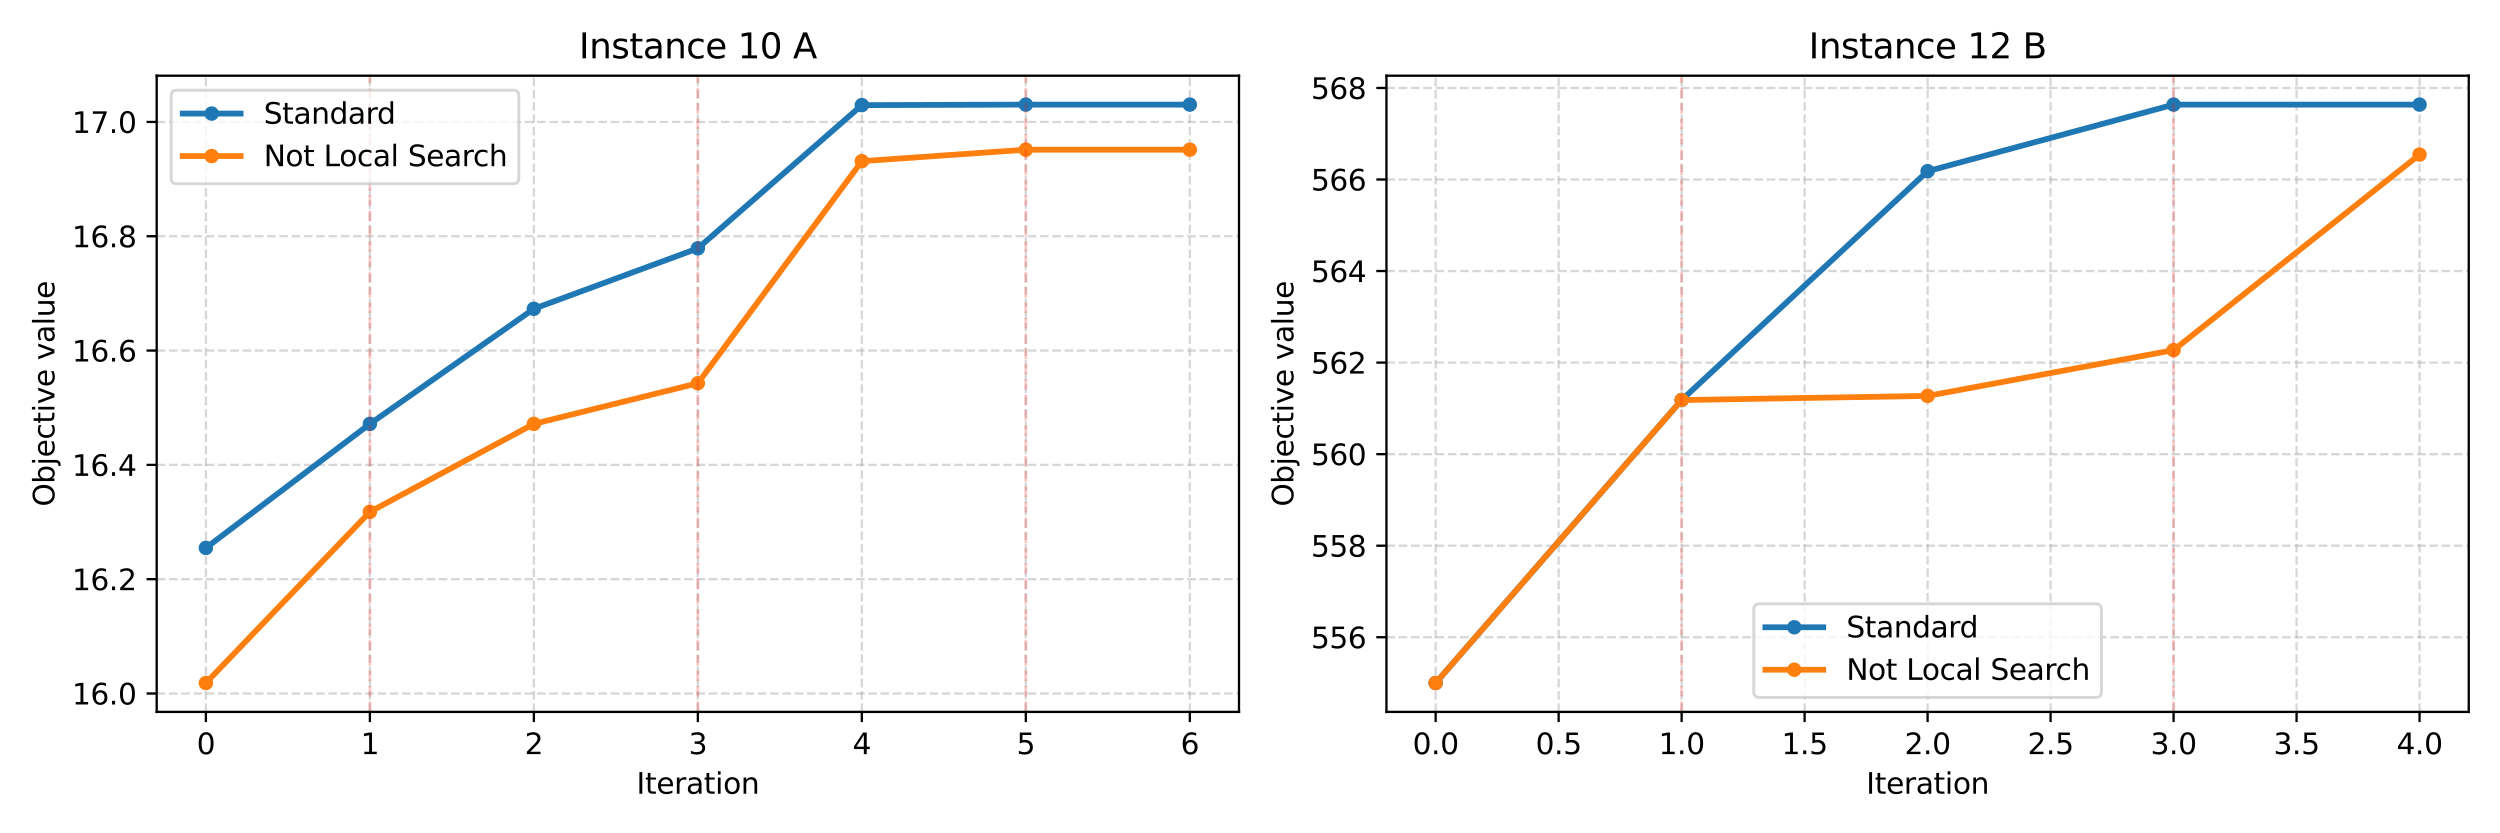 <?xml version="1.0" encoding="utf-8" standalone="no"?>
<!DOCTYPE svg PUBLIC "-//W3C//DTD SVG 1.1//EN"
  "http://www.w3.org/Graphics/SVG/1.1/DTD/svg11.dtd">
<svg xmlns:xlink="http://www.w3.org/1999/xlink" width="864pt" height="288pt" viewBox="0 0 864 288" xmlns="http://www.w3.org/2000/svg" version="1.1">
 <defs>
  <style type="text/css">*{stroke-linejoin: round; stroke-linecap: butt}</style>
 </defs>
 <g id="figure_1">
  <g id="patch_1">
   <path d="M 0 288 
L 864 288 
L 864 0 
L 0 0 
z
" style="fill: #ffffff"/>
  </g>
  <g id="axes_1">
   <g id="patch_2">
    <path d="M 54.155 246.04 
L 428.197 246.04 
L 428.197 26.16 
L 54.155 26.16 
z
" style="fill: #ffffff"/>
   </g>
   <g id="matplotlib.axis_1">
    <g id="xtick_1">
     <g id="line2d_1">
      <path d="M 71.157 246.04 
L 71.157 26.16 
" clip-path="url(#pc715764d76)" style="fill: none; stroke-dasharray: 2.96,1.28; stroke-dashoffset: 0; stroke: #b0b0b0; stroke-opacity: 0.5; stroke-width: 0.8"/>
     </g>
     <g id="line2d_2">
      <defs>
       <path id="m023c352ef0" d="M 0 0 
L 0 3.5 
" style="stroke: #000000; stroke-width: 0.8"/>
      </defs>
      <g>
       <use xlink:href="#m023c352ef0" x="71.157" y="246.04" style="stroke: #000000; stroke-width: 0.8"/>
      </g>
     </g>
     <g id="text_1">
      <!-- 0 -->
      <g transform="translate(67.976 260.638) scale(0.1 -0.1)">
       <defs>
        <path id="DejaVuSans-30" d="M 2034 4250 
Q 1547 4250 1301 3770 
Q 1056 3291 1056 2328 
Q 1056 1369 1301 889 
Q 1547 409 2034 409 
Q 2525 409 2770 889 
Q 3016 1369 3016 2328 
Q 3016 3291 2770 3770 
Q 2525 4250 2034 4250 
z
M 2034 4750 
Q 2819 4750 3233 4129 
Q 3647 3509 3647 2328 
Q 3647 1150 3233 529 
Q 2819 -91 2034 -91 
Q 1250 -91 836 529 
Q 422 1150 422 2328 
Q 422 3509 836 4129 
Q 1250 4750 2034 4750 
z
" transform="scale(0.016)"/>
       </defs>
       <use xlink:href="#DejaVuSans-30"/>
      </g>
     </g>
    </g>
    <g id="xtick_2">
     <g id="line2d_3">
      <path d="M 127.83 246.04 
L 127.83 26.16 
" clip-path="url(#pc715764d76)" style="fill: none; stroke-dasharray: 2.96,1.28; stroke-dashoffset: 0; stroke: #b0b0b0; stroke-opacity: 0.5; stroke-width: 0.8"/>
     </g>
     <g id="line2d_4">
      <g>
       <use xlink:href="#m023c352ef0" x="127.83" y="246.04" style="stroke: #000000; stroke-width: 0.8"/>
      </g>
     </g>
     <g id="text_2">
      <!-- 1 -->
      <g transform="translate(124.649 260.638) scale(0.1 -0.1)">
       <defs>
        <path id="DejaVuSans-31" d="M 794 531 
L 1825 531 
L 1825 4091 
L 703 3866 
L 703 4441 
L 1819 4666 
L 2450 4666 
L 2450 531 
L 3481 531 
L 3481 0 
L 794 0 
L 794 531 
z
" transform="scale(0.016)"/>
       </defs>
       <use xlink:href="#DejaVuSans-31"/>
      </g>
     </g>
    </g>
    <g id="xtick_3">
     <g id="line2d_5">
      <path d="M 184.503 246.04 
L 184.503 26.16 
" clip-path="url(#pc715764d76)" style="fill: none; stroke-dasharray: 2.96,1.28; stroke-dashoffset: 0; stroke: #b0b0b0; stroke-opacity: 0.5; stroke-width: 0.8"/>
     </g>
     <g id="line2d_6">
      <g>
       <use xlink:href="#m023c352ef0" x="184.503" y="246.04" style="stroke: #000000; stroke-width: 0.8"/>
      </g>
     </g>
     <g id="text_3">
      <!-- 2 -->
      <g transform="translate(181.322 260.638) scale(0.1 -0.1)">
       <defs>
        <path id="DejaVuSans-32" d="M 1228 531 
L 3431 531 
L 3431 0 
L 469 0 
L 469 531 
Q 828 903 1448 1529 
Q 2069 2156 2228 2338 
Q 2531 2678 2651 2914 
Q 2772 3150 2772 3378 
Q 2772 3750 2511 3984 
Q 2250 4219 1831 4219 
Q 1534 4219 1204 4116 
Q 875 4013 500 3803 
L 500 4441 
Q 881 4594 1212 4672 
Q 1544 4750 1819 4750 
Q 2544 4750 2975 4387 
Q 3406 4025 3406 3419 
Q 3406 3131 3298 2873 
Q 3191 2616 2906 2266 
Q 2828 2175 2409 1742 
Q 1991 1309 1228 531 
z
" transform="scale(0.016)"/>
       </defs>
       <use xlink:href="#DejaVuSans-32"/>
      </g>
     </g>
    </g>
    <g id="xtick_4">
     <g id="line2d_7">
      <path d="M 241.176 246.04 
L 241.176 26.16 
" clip-path="url(#pc715764d76)" style="fill: none; stroke-dasharray: 2.96,1.28; stroke-dashoffset: 0; stroke: #b0b0b0; stroke-opacity: 0.5; stroke-width: 0.8"/>
     </g>
     <g id="line2d_8">
      <g>
       <use xlink:href="#m023c352ef0" x="241.176" y="246.04" style="stroke: #000000; stroke-width: 0.8"/>
      </g>
     </g>
     <g id="text_4">
      <!-- 3 -->
      <g transform="translate(237.995 260.638) scale(0.1 -0.1)">
       <defs>
        <path id="DejaVuSans-33" d="M 2597 2516 
Q 3050 2419 3304 2112 
Q 3559 1806 3559 1356 
Q 3559 666 3084 287 
Q 2609 -91 1734 -91 
Q 1441 -91 1130 -33 
Q 819 25 488 141 
L 488 750 
Q 750 597 1062 519 
Q 1375 441 1716 441 
Q 2309 441 2620 675 
Q 2931 909 2931 1356 
Q 2931 1769 2642 2001 
Q 2353 2234 1838 2234 
L 1294 2234 
L 1294 2753 
L 1863 2753 
Q 2328 2753 2575 2939 
Q 2822 3125 2822 3475 
Q 2822 3834 2567 4026 
Q 2313 4219 1838 4219 
Q 1578 4219 1281 4162 
Q 984 4106 628 3988 
L 628 4550 
Q 988 4650 1302 4700 
Q 1616 4750 1894 4750 
Q 2613 4750 3031 4423 
Q 3450 4097 3450 3541 
Q 3450 3153 3228 2886 
Q 3006 2619 2597 2516 
z
" transform="scale(0.016)"/>
       </defs>
       <use xlink:href="#DejaVuSans-33"/>
      </g>
     </g>
    </g>
    <g id="xtick_5">
     <g id="line2d_9">
      <path d="M 297.849 246.04 
L 297.849 26.16 
" clip-path="url(#pc715764d76)" style="fill: none; stroke-dasharray: 2.96,1.28; stroke-dashoffset: 0; stroke: #b0b0b0; stroke-opacity: 0.5; stroke-width: 0.8"/>
     </g>
     <g id="line2d_10">
      <g>
       <use xlink:href="#m023c352ef0" x="297.849" y="246.04" style="stroke: #000000; stroke-width: 0.8"/>
      </g>
     </g>
     <g id="text_5">
      <!-- 4 -->
      <g transform="translate(294.668 260.638) scale(0.1 -0.1)">
       <defs>
        <path id="DejaVuSans-34" d="M 2419 4116 
L 825 1625 
L 2419 1625 
L 2419 4116 
z
M 2253 4666 
L 3047 4666 
L 3047 1625 
L 3713 1625 
L 3713 1100 
L 3047 1100 
L 3047 0 
L 2419 0 
L 2419 1100 
L 313 1100 
L 313 1709 
L 2253 4666 
z
" transform="scale(0.016)"/>
       </defs>
       <use xlink:href="#DejaVuSans-34"/>
      </g>
     </g>
    </g>
    <g id="xtick_6">
     <g id="line2d_11">
      <path d="M 354.522 246.04 
L 354.522 26.16 
" clip-path="url(#pc715764d76)" style="fill: none; stroke-dasharray: 2.96,1.28; stroke-dashoffset: 0; stroke: #b0b0b0; stroke-opacity: 0.5; stroke-width: 0.8"/>
     </g>
     <g id="line2d_12">
      <g>
       <use xlink:href="#m023c352ef0" x="354.522" y="246.04" style="stroke: #000000; stroke-width: 0.8"/>
      </g>
     </g>
     <g id="text_6">
      <!-- 5 -->
      <g transform="translate(351.341 260.638) scale(0.1 -0.1)">
       <defs>
        <path id="DejaVuSans-35" d="M 691 4666 
L 3169 4666 
L 3169 4134 
L 1269 4134 
L 1269 2991 
Q 1406 3038 1543 3061 
Q 1681 3084 1819 3084 
Q 2600 3084 3056 2656 
Q 3513 2228 3513 1497 
Q 3513 744 3044 326 
Q 2575 -91 1722 -91 
Q 1428 -91 1123 -41 
Q 819 9 494 109 
L 494 744 
Q 775 591 1075 516 
Q 1375 441 1709 441 
Q 2250 441 2565 725 
Q 2881 1009 2881 1497 
Q 2881 1984 2565 2268 
Q 2250 2553 1709 2553 
Q 1456 2553 1204 2497 
Q 953 2441 691 2322 
L 691 4666 
z
" transform="scale(0.016)"/>
       </defs>
       <use xlink:href="#DejaVuSans-35"/>
      </g>
     </g>
    </g>
    <g id="xtick_7">
     <g id="line2d_13">
      <path d="M 411.196 246.04 
L 411.196 26.16 
" clip-path="url(#pc715764d76)" style="fill: none; stroke-dasharray: 2.96,1.28; stroke-dashoffset: 0; stroke: #b0b0b0; stroke-opacity: 0.5; stroke-width: 0.8"/>
     </g>
     <g id="line2d_14">
      <g>
       <use xlink:href="#m023c352ef0" x="411.196" y="246.04" style="stroke: #000000; stroke-width: 0.8"/>
      </g>
     </g>
     <g id="text_7">
      <!-- 6 -->
      <g transform="translate(408.014 260.638) scale(0.1 -0.1)">
       <defs>
        <path id="DejaVuSans-36" d="M 2113 2584 
Q 1688 2584 1439 2293 
Q 1191 2003 1191 1497 
Q 1191 994 1439 701 
Q 1688 409 2113 409 
Q 2538 409 2786 701 
Q 3034 994 3034 1497 
Q 3034 2003 2786 2293 
Q 2538 2584 2113 2584 
z
M 3366 4563 
L 3366 3988 
Q 3128 4100 2886 4159 
Q 2644 4219 2406 4219 
Q 1781 4219 1451 3797 
Q 1122 3375 1075 2522 
Q 1259 2794 1537 2939 
Q 1816 3084 2150 3084 
Q 2853 3084 3261 2657 
Q 3669 2231 3669 1497 
Q 3669 778 3244 343 
Q 2819 -91 2113 -91 
Q 1303 -91 875 529 
Q 447 1150 447 2328 
Q 447 3434 972 4092 
Q 1497 4750 2381 4750 
Q 2619 4750 2861 4703 
Q 3103 4656 3366 4563 
z
" transform="scale(0.016)"/>
       </defs>
       <use xlink:href="#DejaVuSans-36"/>
      </g>
     </g>
    </g>
    <g id="text_8">
     <!-- Iteration -->
     <g transform="translate(219.968 274.317) scale(0.1 -0.1)">
      <defs>
       <path id="DejaVuSans-49" d="M 628 4666 
L 1259 4666 
L 1259 0 
L 628 0 
L 628 4666 
z
" transform="scale(0.016)"/>
       <path id="DejaVuSans-74" d="M 1172 4494 
L 1172 3500 
L 2356 3500 
L 2356 3053 
L 1172 3053 
L 1172 1153 
Q 1172 725 1289 603 
Q 1406 481 1766 481 
L 2356 481 
L 2356 0 
L 1766 0 
Q 1100 0 847 248 
Q 594 497 594 1153 
L 594 3053 
L 172 3053 
L 172 3500 
L 594 3500 
L 594 4494 
L 1172 4494 
z
" transform="scale(0.016)"/>
       <path id="DejaVuSans-65" d="M 3597 1894 
L 3597 1613 
L 953 1613 
Q 991 1019 1311 708 
Q 1631 397 2203 397 
Q 2534 397 2845 478 
Q 3156 559 3463 722 
L 3463 178 
Q 3153 47 2828 -22 
Q 2503 -91 2169 -91 
Q 1331 -91 842 396 
Q 353 884 353 1716 
Q 353 2575 817 3079 
Q 1281 3584 2069 3584 
Q 2775 3584 3186 3129 
Q 3597 2675 3597 1894 
z
M 3022 2063 
Q 3016 2534 2758 2815 
Q 2500 3097 2075 3097 
Q 1594 3097 1305 2825 
Q 1016 2553 972 2059 
L 3022 2063 
z
" transform="scale(0.016)"/>
       <path id="DejaVuSans-72" d="M 2631 2963 
Q 2534 3019 2420 3045 
Q 2306 3072 2169 3072 
Q 1681 3072 1420 2755 
Q 1159 2438 1159 1844 
L 1159 0 
L 581 0 
L 581 3500 
L 1159 3500 
L 1159 2956 
Q 1341 3275 1631 3429 
Q 1922 3584 2338 3584 
Q 2397 3584 2469 3576 
Q 2541 3569 2628 3553 
L 2631 2963 
z
" transform="scale(0.016)"/>
       <path id="DejaVuSans-61" d="M 2194 1759 
Q 1497 1759 1228 1600 
Q 959 1441 959 1056 
Q 959 750 1161 570 
Q 1363 391 1709 391 
Q 2188 391 2477 730 
Q 2766 1069 2766 1631 
L 2766 1759 
L 2194 1759 
z
M 3341 1997 
L 3341 0 
L 2766 0 
L 2766 531 
Q 2569 213 2275 61 
Q 1981 -91 1556 -91 
Q 1019 -91 701 211 
Q 384 513 384 1019 
Q 384 1609 779 1909 
Q 1175 2209 1959 2209 
L 2766 2209 
L 2766 2266 
Q 2766 2663 2505 2880 
Q 2244 3097 1772 3097 
Q 1472 3097 1187 3025 
Q 903 2953 641 2809 
L 641 3341 
Q 956 3463 1253 3523 
Q 1550 3584 1831 3584 
Q 2591 3584 2966 3190 
Q 3341 2797 3341 1997 
z
" transform="scale(0.016)"/>
       <path id="DejaVuSans-69" d="M 603 3500 
L 1178 3500 
L 1178 0 
L 603 0 
L 603 3500 
z
M 603 4863 
L 1178 4863 
L 1178 4134 
L 603 4134 
L 603 4863 
z
" transform="scale(0.016)"/>
       <path id="DejaVuSans-6f" d="M 1959 3097 
Q 1497 3097 1228 2736 
Q 959 2375 959 1747 
Q 959 1119 1226 758 
Q 1494 397 1959 397 
Q 2419 397 2687 759 
Q 2956 1122 2956 1747 
Q 2956 2369 2687 2733 
Q 2419 3097 1959 3097 
z
M 1959 3584 
Q 2709 3584 3137 3096 
Q 3566 2609 3566 1747 
Q 3566 888 3137 398 
Q 2709 -91 1959 -91 
Q 1206 -91 779 398 
Q 353 888 353 1747 
Q 353 2609 779 3096 
Q 1206 3584 1959 3584 
z
" transform="scale(0.016)"/>
       <path id="DejaVuSans-6e" d="M 3513 2113 
L 3513 0 
L 2938 0 
L 2938 2094 
Q 2938 2591 2744 2837 
Q 2550 3084 2163 3084 
Q 1697 3084 1428 2787 
Q 1159 2491 1159 1978 
L 1159 0 
L 581 0 
L 581 3500 
L 1159 3500 
L 1159 2956 
Q 1366 3272 1645 3428 
Q 1925 3584 2291 3584 
Q 2894 3584 3203 3211 
Q 3513 2838 3513 2113 
z
" transform="scale(0.016)"/>
      </defs>
      <use xlink:href="#DejaVuSans-49"/>
      <use xlink:href="#DejaVuSans-74" transform="translate(29.492 0)"/>
      <use xlink:href="#DejaVuSans-65" transform="translate(68.701 0)"/>
      <use xlink:href="#DejaVuSans-72" transform="translate(130.225 0)"/>
      <use xlink:href="#DejaVuSans-61" transform="translate(171.338 0)"/>
      <use xlink:href="#DejaVuSans-74" transform="translate(232.617 0)"/>
      <use xlink:href="#DejaVuSans-69" transform="translate(271.826 0)"/>
      <use xlink:href="#DejaVuSans-6f" transform="translate(299.609 0)"/>
      <use xlink:href="#DejaVuSans-6e" transform="translate(360.791 0)"/>
     </g>
    </g>
   </g>
   <g id="matplotlib.axis_2">
    <g id="ytick_1">
     <g id="line2d_15">
      <path d="M 54.155 239.67 
L 428.197 239.67 
" clip-path="url(#pc715764d76)" style="fill: none; stroke-dasharray: 2.96,1.28; stroke-dashoffset: 0; stroke: #b0b0b0; stroke-opacity: 0.5; stroke-width: 0.8"/>
     </g>
     <g id="line2d_16">
      <defs>
       <path id="m8ad0048ae2" d="M 0 0 
L -3.5 0 
" style="stroke: #000000; stroke-width: 0.8"/>
      </defs>
      <g>
       <use xlink:href="#m8ad0048ae2" x="54.155" y="239.67" style="stroke: #000000; stroke-width: 0.8"/>
      </g>
     </g>
     <g id="text_9">
      <!-- 16.0 -->
      <g transform="translate(24.889 243.469) scale(0.1 -0.1)">
       <defs>
        <path id="DejaVuSans-2e" d="M 684 794 
L 1344 794 
L 1344 0 
L 684 0 
L 684 794 
z
" transform="scale(0.016)"/>
       </defs>
       <use xlink:href="#DejaVuSans-31"/>
       <use xlink:href="#DejaVuSans-36" transform="translate(63.623 0)"/>
       <use xlink:href="#DejaVuSans-2e" transform="translate(127.246 0)"/>
       <use xlink:href="#DejaVuSans-30" transform="translate(159.033 0)"/>
      </g>
     </g>
    </g>
    <g id="ytick_2">
     <g id="line2d_17">
      <path d="M 54.155 200.164 
L 428.197 200.164 
" clip-path="url(#pc715764d76)" style="fill: none; stroke-dasharray: 2.96,1.28; stroke-dashoffset: 0; stroke: #b0b0b0; stroke-opacity: 0.5; stroke-width: 0.8"/>
     </g>
     <g id="line2d_18">
      <g>
       <use xlink:href="#m8ad0048ae2" x="54.155" y="200.164" style="stroke: #000000; stroke-width: 0.8"/>
      </g>
     </g>
     <g id="text_10">
      <!-- 16.2 -->
      <g transform="translate(24.889 203.963) scale(0.1 -0.1)">
       <use xlink:href="#DejaVuSans-31"/>
       <use xlink:href="#DejaVuSans-36" transform="translate(63.623 0)"/>
       <use xlink:href="#DejaVuSans-2e" transform="translate(127.246 0)"/>
       <use xlink:href="#DejaVuSans-32" transform="translate(159.033 0)"/>
      </g>
     </g>
    </g>
    <g id="ytick_3">
     <g id="line2d_19">
      <path d="M 54.155 160.658 
L 428.197 160.658 
" clip-path="url(#pc715764d76)" style="fill: none; stroke-dasharray: 2.96,1.28; stroke-dashoffset: 0; stroke: #b0b0b0; stroke-opacity: 0.5; stroke-width: 0.8"/>
     </g>
     <g id="line2d_20">
      <g>
       <use xlink:href="#m8ad0048ae2" x="54.155" y="160.658" style="stroke: #000000; stroke-width: 0.8"/>
      </g>
     </g>
     <g id="text_11">
      <!-- 16.4 -->
      <g transform="translate(24.889 164.457) scale(0.1 -0.1)">
       <use xlink:href="#DejaVuSans-31"/>
       <use xlink:href="#DejaVuSans-36" transform="translate(63.623 0)"/>
       <use xlink:href="#DejaVuSans-2e" transform="translate(127.246 0)"/>
       <use xlink:href="#DejaVuSans-34" transform="translate(159.033 0)"/>
      </g>
     </g>
    </g>
    <g id="ytick_4">
     <g id="line2d_21">
      <path d="M 54.155 121.152 
L 428.197 121.152 
" clip-path="url(#pc715764d76)" style="fill: none; stroke-dasharray: 2.96,1.28; stroke-dashoffset: 0; stroke: #b0b0b0; stroke-opacity: 0.5; stroke-width: 0.8"/>
     </g>
     <g id="line2d_22">
      <g>
       <use xlink:href="#m8ad0048ae2" x="54.155" y="121.152" style="stroke: #000000; stroke-width: 0.8"/>
      </g>
     </g>
     <g id="text_12">
      <!-- 16.6 -->
      <g transform="translate(24.889 124.951) scale(0.1 -0.1)">
       <use xlink:href="#DejaVuSans-31"/>
       <use xlink:href="#DejaVuSans-36" transform="translate(63.623 0)"/>
       <use xlink:href="#DejaVuSans-2e" transform="translate(127.246 0)"/>
       <use xlink:href="#DejaVuSans-36" transform="translate(159.033 0)"/>
      </g>
     </g>
    </g>
    <g id="ytick_5">
     <g id="line2d_23">
      <path d="M 54.155 81.646 
L 428.197 81.646 
" clip-path="url(#pc715764d76)" style="fill: none; stroke-dasharray: 2.96,1.28; stroke-dashoffset: 0; stroke: #b0b0b0; stroke-opacity: 0.5; stroke-width: 0.8"/>
     </g>
     <g id="line2d_24">
      <g>
       <use xlink:href="#m8ad0048ae2" x="54.155" y="81.646" style="stroke: #000000; stroke-width: 0.8"/>
      </g>
     </g>
     <g id="text_13">
      <!-- 16.8 -->
      <g transform="translate(24.889 85.445) scale(0.1 -0.1)">
       <defs>
        <path id="DejaVuSans-38" d="M 2034 2216 
Q 1584 2216 1326 1975 
Q 1069 1734 1069 1313 
Q 1069 891 1326 650 
Q 1584 409 2034 409 
Q 2484 409 2743 651 
Q 3003 894 3003 1313 
Q 3003 1734 2745 1975 
Q 2488 2216 2034 2216 
z
M 1403 2484 
Q 997 2584 770 2862 
Q 544 3141 544 3541 
Q 544 4100 942 4425 
Q 1341 4750 2034 4750 
Q 2731 4750 3128 4425 
Q 3525 4100 3525 3541 
Q 3525 3141 3298 2862 
Q 3072 2584 2669 2484 
Q 3125 2378 3379 2068 
Q 3634 1759 3634 1313 
Q 3634 634 3220 271 
Q 2806 -91 2034 -91 
Q 1263 -91 848 271 
Q 434 634 434 1313 
Q 434 1759 690 2068 
Q 947 2378 1403 2484 
z
M 1172 3481 
Q 1172 3119 1398 2916 
Q 1625 2713 2034 2713 
Q 2441 2713 2670 2916 
Q 2900 3119 2900 3481 
Q 2900 3844 2670 4047 
Q 2441 4250 2034 4250 
Q 1625 4250 1398 4047 
Q 1172 3844 1172 3481 
z
" transform="scale(0.016)"/>
       </defs>
       <use xlink:href="#DejaVuSans-31"/>
       <use xlink:href="#DejaVuSans-36" transform="translate(63.623 0)"/>
       <use xlink:href="#DejaVuSans-2e" transform="translate(127.246 0)"/>
       <use xlink:href="#DejaVuSans-38" transform="translate(159.033 0)"/>
      </g>
     </g>
    </g>
    <g id="ytick_6">
     <g id="line2d_25">
      <path d="M 54.155 42.14 
L 428.197 42.14 
" clip-path="url(#pc715764d76)" style="fill: none; stroke-dasharray: 2.96,1.28; stroke-dashoffset: 0; stroke: #b0b0b0; stroke-opacity: 0.5; stroke-width: 0.8"/>
     </g>
     <g id="line2d_26">
      <g>
       <use xlink:href="#m8ad0048ae2" x="54.155" y="42.14" style="stroke: #000000; stroke-width: 0.8"/>
      </g>
     </g>
     <g id="text_14">
      <!-- 17.0 -->
      <g transform="translate(24.889 45.94) scale(0.1 -0.1)">
       <defs>
        <path id="DejaVuSans-37" d="M 525 4666 
L 3525 4666 
L 3525 4397 
L 1831 0 
L 1172 0 
L 2766 4134 
L 525 4134 
L 525 4666 
z
" transform="scale(0.016)"/>
       </defs>
       <use xlink:href="#DejaVuSans-31"/>
       <use xlink:href="#DejaVuSans-37" transform="translate(63.623 0)"/>
       <use xlink:href="#DejaVuSans-2e" transform="translate(127.246 0)"/>
       <use xlink:href="#DejaVuSans-30" transform="translate(159.033 0)"/>
      </g>
     </g>
    </g>
    <g id="text_15">
     <!-- Objective value -->
     <g transform="translate(18.81 175.057) rotate(-90) scale(0.1 -0.1)">
      <defs>
       <path id="DejaVuSans-4f" d="M 2522 4238 
Q 1834 4238 1429 3725 
Q 1025 3213 1025 2328 
Q 1025 1447 1429 934 
Q 1834 422 2522 422 
Q 3209 422 3611 934 
Q 4013 1447 4013 2328 
Q 4013 3213 3611 3725 
Q 3209 4238 2522 4238 
z
M 2522 4750 
Q 3503 4750 4090 4092 
Q 4678 3434 4678 2328 
Q 4678 1225 4090 567 
Q 3503 -91 2522 -91 
Q 1538 -91 948 565 
Q 359 1222 359 2328 
Q 359 3434 948 4092 
Q 1538 4750 2522 4750 
z
" transform="scale(0.016)"/>
       <path id="DejaVuSans-62" d="M 3116 1747 
Q 3116 2381 2855 2742 
Q 2594 3103 2138 3103 
Q 1681 3103 1420 2742 
Q 1159 2381 1159 1747 
Q 1159 1113 1420 752 
Q 1681 391 2138 391 
Q 2594 391 2855 752 
Q 3116 1113 3116 1747 
z
M 1159 2969 
Q 1341 3281 1617 3432 
Q 1894 3584 2278 3584 
Q 2916 3584 3314 3078 
Q 3713 2572 3713 1747 
Q 3713 922 3314 415 
Q 2916 -91 2278 -91 
Q 1894 -91 1617 61 
Q 1341 213 1159 525 
L 1159 0 
L 581 0 
L 581 4863 
L 1159 4863 
L 1159 2969 
z
" transform="scale(0.016)"/>
       <path id="DejaVuSans-6a" d="M 603 3500 
L 1178 3500 
L 1178 -63 
Q 1178 -731 923 -1031 
Q 669 -1331 103 -1331 
L -116 -1331 
L -116 -844 
L 38 -844 
Q 366 -844 484 -692 
Q 603 -541 603 -63 
L 603 3500 
z
M 603 4863 
L 1178 4863 
L 1178 4134 
L 603 4134 
L 603 4863 
z
" transform="scale(0.016)"/>
       <path id="DejaVuSans-63" d="M 3122 3366 
L 3122 2828 
Q 2878 2963 2633 3030 
Q 2388 3097 2138 3097 
Q 1578 3097 1268 2742 
Q 959 2388 959 1747 
Q 959 1106 1268 751 
Q 1578 397 2138 397 
Q 2388 397 2633 464 
Q 2878 531 3122 666 
L 3122 134 
Q 2881 22 2623 -34 
Q 2366 -91 2075 -91 
Q 1284 -91 818 406 
Q 353 903 353 1747 
Q 353 2603 823 3093 
Q 1294 3584 2113 3584 
Q 2378 3584 2631 3529 
Q 2884 3475 3122 3366 
z
" transform="scale(0.016)"/>
       <path id="DejaVuSans-76" d="M 191 3500 
L 800 3500 
L 1894 563 
L 2988 3500 
L 3597 3500 
L 2284 0 
L 1503 0 
L 191 3500 
z
" transform="scale(0.016)"/>
       <path id="DejaVuSans-20" transform="scale(0.016)"/>
       <path id="DejaVuSans-6c" d="M 603 4863 
L 1178 4863 
L 1178 0 
L 603 0 
L 603 4863 
z
" transform="scale(0.016)"/>
       <path id="DejaVuSans-75" d="M 544 1381 
L 544 3500 
L 1119 3500 
L 1119 1403 
Q 1119 906 1312 657 
Q 1506 409 1894 409 
Q 2359 409 2629 706 
Q 2900 1003 2900 1516 
L 2900 3500 
L 3475 3500 
L 3475 0 
L 2900 0 
L 2900 538 
Q 2691 219 2414 64 
Q 2138 -91 1772 -91 
Q 1169 -91 856 284 
Q 544 659 544 1381 
z
M 1991 3584 
L 1991 3584 
z
" transform="scale(0.016)"/>
      </defs>
      <use xlink:href="#DejaVuSans-4f"/>
      <use xlink:href="#DejaVuSans-62" transform="translate(78.711 0)"/>
      <use xlink:href="#DejaVuSans-6a" transform="translate(142.188 0)"/>
      <use xlink:href="#DejaVuSans-65" transform="translate(169.971 0)"/>
      <use xlink:href="#DejaVuSans-63" transform="translate(231.494 0)"/>
      <use xlink:href="#DejaVuSans-74" transform="translate(286.475 0)"/>
      <use xlink:href="#DejaVuSans-69" transform="translate(325.684 0)"/>
      <use xlink:href="#DejaVuSans-76" transform="translate(353.467 0)"/>
      <use xlink:href="#DejaVuSans-65" transform="translate(412.646 0)"/>
      <use xlink:href="#DejaVuSans-20" transform="translate(474.17 0)"/>
      <use xlink:href="#DejaVuSans-76" transform="translate(505.957 0)"/>
      <use xlink:href="#DejaVuSans-61" transform="translate(565.137 0)"/>
      <use xlink:href="#DejaVuSans-6c" transform="translate(626.416 0)"/>
      <use xlink:href="#DejaVuSans-75" transform="translate(654.199 0)"/>
      <use xlink:href="#DejaVuSans-65" transform="translate(717.578 0)"/>
     </g>
    </g>
   </g>
   <g id="line2d_27">
    <path d="M 71.157 189.356 
L 127.83 146.496 
L 184.503 106.717 
L 241.176 85.825 
L 297.849 36.331 
L 354.522 36.155 
L 411.196 36.155 
" clip-path="url(#pc715764d76)" style="fill: none; stroke: #1f77b4; stroke-width: 2; stroke-linecap: square"/>
    <defs>
     <path id="mf64ae501f3" d="M 0 2 
C 0.53 2 1.039 1.789 1.414 1.414 
C 1.789 1.039 2 0.53 2 0 
C 2 -0.53 1.789 -1.039 1.414 -1.414 
C 1.039 -1.789 0.53 -2 0 -2 
C -0.53 -2 -1.039 -1.789 -1.414 -1.414 
C -1.789 -1.039 -2 -0.53 -2 0 
C -2 0.53 -1.789 1.039 -1.414 1.414 
C -1.039 1.789 -0.53 2 0 2 
z
" style="stroke: #1f77b4"/>
    </defs>
    <g clip-path="url(#pc715764d76)">
     <use xlink:href="#mf64ae501f3" x="71.157" y="189.356" style="fill: #1f77b4; stroke: #1f77b4"/>
     <use xlink:href="#mf64ae501f3" x="127.83" y="146.496" style="fill: #1f77b4; stroke: #1f77b4"/>
     <use xlink:href="#mf64ae501f3" x="184.503" y="106.717" style="fill: #1f77b4; stroke: #1f77b4"/>
     <use xlink:href="#mf64ae501f3" x="241.176" y="85.825" style="fill: #1f77b4; stroke: #1f77b4"/>
     <use xlink:href="#mf64ae501f3" x="297.849" y="36.331" style="fill: #1f77b4; stroke: #1f77b4"/>
     <use xlink:href="#mf64ae501f3" x="354.522" y="36.155" style="fill: #1f77b4; stroke: #1f77b4"/>
     <use xlink:href="#mf64ae501f3" x="411.196" y="36.155" style="fill: #1f77b4; stroke: #1f77b4"/>
    </g>
   </g>
   <g id="line2d_28">
    <path d="M 71.157 236.045 
L 127.83 176.903 
L 184.503 146.496 
L 241.176 132.44 
L 297.849 55.696 
L 354.522 51.729 
L 411.196 51.729 
" clip-path="url(#pc715764d76)" style="fill: none; stroke: #ff7f0e; stroke-width: 2; stroke-linecap: square"/>
    <defs>
     <path id="m5609772c33" d="M 0 2 
C 0.53 2 1.039 1.789 1.414 1.414 
C 1.789 1.039 2 0.53 2 0 
C 2 -0.53 1.789 -1.039 1.414 -1.414 
C 1.039 -1.789 0.53 -2 0 -2 
C -0.53 -2 -1.039 -1.789 -1.414 -1.414 
C -1.789 -1.039 -2 -0.53 -2 0 
C -2 0.53 -1.789 1.039 -1.414 1.414 
C -1.039 1.789 -0.53 2 0 2 
z
" style="stroke: #ff7f0e"/>
    </defs>
    <g clip-path="url(#pc715764d76)">
     <use xlink:href="#m5609772c33" x="71.157" y="236.045" style="fill: #ff7f0e; stroke: #ff7f0e"/>
     <use xlink:href="#m5609772c33" x="127.83" y="176.903" style="fill: #ff7f0e; stroke: #ff7f0e"/>
     <use xlink:href="#m5609772c33" x="184.503" y="146.496" style="fill: #ff7f0e; stroke: #ff7f0e"/>
     <use xlink:href="#m5609772c33" x="241.176" y="132.44" style="fill: #ff7f0e; stroke: #ff7f0e"/>
     <use xlink:href="#m5609772c33" x="297.849" y="55.696" style="fill: #ff7f0e; stroke: #ff7f0e"/>
     <use xlink:href="#m5609772c33" x="354.522" y="51.729" style="fill: #ff7f0e; stroke: #ff7f0e"/>
     <use xlink:href="#m5609772c33" x="411.196" y="51.729" style="fill: #ff7f0e; stroke: #ff7f0e"/>
    </g>
   </g>
   <g id="line2d_29">
    <path d="M 127.83 246.04 
L 127.83 26.16 
" clip-path="url(#pc715764d76)" style="fill: none; stroke-dasharray: 3.7,1.6; stroke-dashoffset: 0; stroke: #ff0000; stroke-opacity: 0.2"/>
   </g>
   <g id="line2d_30">
    <path d="M 241.176 246.04 
L 241.176 26.16 
" clip-path="url(#pc715764d76)" style="fill: none; stroke-dasharray: 3.7,1.6; stroke-dashoffset: 0; stroke: #ff0000; stroke-opacity: 0.2"/>
   </g>
   <g id="line2d_31">
    <path d="M 354.522 246.04 
L 354.522 26.16 
" clip-path="url(#pc715764d76)" style="fill: none; stroke-dasharray: 3.7,1.6; stroke-dashoffset: 0; stroke: #ff0000; stroke-opacity: 0.2"/>
   </g>
   <g id="patch_3">
    <path d="M 54.155 246.04 
L 54.155 26.16 
" style="fill: none; stroke: #000000; stroke-width: 0.8; stroke-linejoin: miter; stroke-linecap: square"/>
   </g>
   <g id="patch_4">
    <path d="M 428.197 246.04 
L 428.197 26.16 
" style="fill: none; stroke: #000000; stroke-width: 0.8; stroke-linejoin: miter; stroke-linecap: square"/>
   </g>
   <g id="patch_5">
    <path d="M 54.155 246.04 
L 428.197 246.04 
" style="fill: none; stroke: #000000; stroke-width: 0.8; stroke-linejoin: miter; stroke-linecap: square"/>
   </g>
   <g id="patch_6">
    <path d="M 54.155 26.16 
L 428.197 26.16 
" style="fill: none; stroke: #000000; stroke-width: 0.8; stroke-linejoin: miter; stroke-linecap: square"/>
   </g>
   <g id="text_16">
    <!-- Instance 10 A -->
    <g transform="translate(200.102 20.16) scale(0.12 -0.12)">
     <defs>
      <path id="DejaVuSans-73" d="M 2834 3397 
L 2834 2853 
Q 2591 2978 2328 3040 
Q 2066 3103 1784 3103 
Q 1356 3103 1142 2972 
Q 928 2841 928 2578 
Q 928 2378 1081 2264 
Q 1234 2150 1697 2047 
L 1894 2003 
Q 2506 1872 2764 1633 
Q 3022 1394 3022 966 
Q 3022 478 2636 193 
Q 2250 -91 1575 -91 
Q 1294 -91 989 -36 
Q 684 19 347 128 
L 347 722 
Q 666 556 975 473 
Q 1284 391 1588 391 
Q 1994 391 2212 530 
Q 2431 669 2431 922 
Q 2431 1156 2273 1281 
Q 2116 1406 1581 1522 
L 1381 1569 
Q 847 1681 609 1914 
Q 372 2147 372 2553 
Q 372 3047 722 3315 
Q 1072 3584 1716 3584 
Q 2034 3584 2315 3537 
Q 2597 3491 2834 3397 
z
" transform="scale(0.016)"/>
      <path id="DejaVuSans-41" d="M 2188 4044 
L 1331 1722 
L 3047 1722 
L 2188 4044 
z
M 1831 4666 
L 2547 4666 
L 4325 0 
L 3669 0 
L 3244 1197 
L 1141 1197 
L 716 0 
L 50 0 
L 1831 4666 
z
" transform="scale(0.016)"/>
     </defs>
     <use xlink:href="#DejaVuSans-49"/>
     <use xlink:href="#DejaVuSans-6e" transform="translate(29.492 0)"/>
     <use xlink:href="#DejaVuSans-73" transform="translate(92.871 0)"/>
     <use xlink:href="#DejaVuSans-74" transform="translate(144.971 0)"/>
     <use xlink:href="#DejaVuSans-61" transform="translate(184.18 0)"/>
     <use xlink:href="#DejaVuSans-6e" transform="translate(245.459 0)"/>
     <use xlink:href="#DejaVuSans-63" transform="translate(308.838 0)"/>
     <use xlink:href="#DejaVuSans-65" transform="translate(363.818 0)"/>
     <use xlink:href="#DejaVuSans-20" transform="translate(425.342 0)"/>
     <use xlink:href="#DejaVuSans-31" transform="translate(457.129 0)"/>
     <use xlink:href="#DejaVuSans-30" transform="translate(520.752 0)"/>
     <use xlink:href="#DejaVuSans-20" transform="translate(584.375 0)"/>
     <use xlink:href="#DejaVuSans-41" transform="translate(616.162 0)"/>
    </g>
   </g>
   <g id="legend_1">
    <g id="patch_7">
     <path d="M 61.155 63.516 
L 177.303 63.516 
Q 179.303 63.516 179.303 61.516 
L 179.303 33.16 
Q 179.303 31.16 177.303 31.16 
L 61.155 31.16 
Q 59.155 31.16 59.155 33.16 
L 59.155 61.516 
Q 59.155 63.516 61.155 63.516 
z
" style="fill: #ffffff; opacity: 0.8; stroke: #cccccc; stroke-linejoin: miter"/>
    </g>
    <g id="line2d_32">
     <path d="M 63.155 39.258 
L 73.155 39.258 
L 83.155 39.258 
" style="fill: none; stroke: #1f77b4; stroke-width: 2; stroke-linecap: square"/>
     <g>
      <use xlink:href="#mf64ae501f3" x="73.155" y="39.258" style="fill: #1f77b4; stroke: #1f77b4"/>
     </g>
    </g>
    <g id="text_17">
     <!-- Standard -->
     <g transform="translate(91.155 42.758) scale(0.1 -0.1)">
      <defs>
       <path id="DejaVuSans-53" d="M 3425 4513 
L 3425 3897 
Q 3066 4069 2747 4153 
Q 2428 4238 2131 4238 
Q 1616 4238 1336 4038 
Q 1056 3838 1056 3469 
Q 1056 3159 1242 3001 
Q 1428 2844 1947 2747 
L 2328 2669 
Q 3034 2534 3370 2195 
Q 3706 1856 3706 1288 
Q 3706 609 3251 259 
Q 2797 -91 1919 -91 
Q 1588 -91 1214 -16 
Q 841 59 441 206 
L 441 856 
Q 825 641 1194 531 
Q 1563 422 1919 422 
Q 2459 422 2753 634 
Q 3047 847 3047 1241 
Q 3047 1584 2836 1778 
Q 2625 1972 2144 2069 
L 1759 2144 
Q 1053 2284 737 2584 
Q 422 2884 422 3419 
Q 422 4038 858 4394 
Q 1294 4750 2059 4750 
Q 2388 4750 2728 4690 
Q 3069 4631 3425 4513 
z
" transform="scale(0.016)"/>
       <path id="DejaVuSans-64" d="M 2906 2969 
L 2906 4863 
L 3481 4863 
L 3481 0 
L 2906 0 
L 2906 525 
Q 2725 213 2448 61 
Q 2172 -91 1784 -91 
Q 1150 -91 751 415 
Q 353 922 353 1747 
Q 353 2572 751 3078 
Q 1150 3584 1784 3584 
Q 2172 3584 2448 3432 
Q 2725 3281 2906 2969 
z
M 947 1747 
Q 947 1113 1208 752 
Q 1469 391 1925 391 
Q 2381 391 2643 752 
Q 2906 1113 2906 1747 
Q 2906 2381 2643 2742 
Q 2381 3103 1925 3103 
Q 1469 3103 1208 2742 
Q 947 2381 947 1747 
z
" transform="scale(0.016)"/>
      </defs>
      <use xlink:href="#DejaVuSans-53"/>
      <use xlink:href="#DejaVuSans-74" transform="translate(63.477 0)"/>
      <use xlink:href="#DejaVuSans-61" transform="translate(102.686 0)"/>
      <use xlink:href="#DejaVuSans-6e" transform="translate(163.965 0)"/>
      <use xlink:href="#DejaVuSans-64" transform="translate(227.344 0)"/>
      <use xlink:href="#DejaVuSans-61" transform="translate(290.82 0)"/>
      <use xlink:href="#DejaVuSans-72" transform="translate(352.1 0)"/>
      <use xlink:href="#DejaVuSans-64" transform="translate(391.463 0)"/>
     </g>
    </g>
    <g id="line2d_33">
     <path d="M 63.155 53.937 
L 73.155 53.937 
L 83.155 53.937 
" style="fill: none; stroke: #ff7f0e; stroke-width: 2; stroke-linecap: square"/>
     <g>
      <use xlink:href="#m5609772c33" x="73.155" y="53.937" style="fill: #ff7f0e; stroke: #ff7f0e"/>
     </g>
    </g>
    <g id="text_18">
     <!-- Not Local Search -->
     <g transform="translate(91.155 57.437) scale(0.1 -0.1)">
      <defs>
       <path id="DejaVuSans-4e" d="M 628 4666 
L 1478 4666 
L 3547 763 
L 3547 4666 
L 4159 4666 
L 4159 0 
L 3309 0 
L 1241 3903 
L 1241 0 
L 628 0 
L 628 4666 
z
" transform="scale(0.016)"/>
       <path id="DejaVuSans-4c" d="M 628 4666 
L 1259 4666 
L 1259 531 
L 3531 531 
L 3531 0 
L 628 0 
L 628 4666 
z
" transform="scale(0.016)"/>
       <path id="DejaVuSans-68" d="M 3513 2113 
L 3513 0 
L 2938 0 
L 2938 2094 
Q 2938 2591 2744 2837 
Q 2550 3084 2163 3084 
Q 1697 3084 1428 2787 
Q 1159 2491 1159 1978 
L 1159 0 
L 581 0 
L 581 4863 
L 1159 4863 
L 1159 2956 
Q 1366 3272 1645 3428 
Q 1925 3584 2291 3584 
Q 2894 3584 3203 3211 
Q 3513 2838 3513 2113 
z
" transform="scale(0.016)"/>
      </defs>
      <use xlink:href="#DejaVuSans-4e"/>
      <use xlink:href="#DejaVuSans-6f" transform="translate(74.805 0)"/>
      <use xlink:href="#DejaVuSans-74" transform="translate(135.986 0)"/>
      <use xlink:href="#DejaVuSans-20" transform="translate(175.195 0)"/>
      <use xlink:href="#DejaVuSans-4c" transform="translate(206.982 0)"/>
      <use xlink:href="#DejaVuSans-6f" transform="translate(260.945 0)"/>
      <use xlink:href="#DejaVuSans-63" transform="translate(322.127 0)"/>
      <use xlink:href="#DejaVuSans-61" transform="translate(377.107 0)"/>
      <use xlink:href="#DejaVuSans-6c" transform="translate(438.387 0)"/>
      <use xlink:href="#DejaVuSans-20" transform="translate(466.17 0)"/>
      <use xlink:href="#DejaVuSans-53" transform="translate(497.957 0)"/>
      <use xlink:href="#DejaVuSans-65" transform="translate(561.434 0)"/>
      <use xlink:href="#DejaVuSans-61" transform="translate(622.957 0)"/>
      <use xlink:href="#DejaVuSans-72" transform="translate(684.236 0)"/>
      <use xlink:href="#DejaVuSans-63" transform="translate(723.1 0)"/>
      <use xlink:href="#DejaVuSans-68" transform="translate(778.08 0)"/>
     </g>
    </g>
   </g>
  </g>
  <g id="axes_2">
   <g id="patch_8">
    <path d="M 479.158 246.04 
L 853.2 246.04 
L 853.2 26.16 
L 479.158 26.16 
z
" style="fill: #ffffff"/>
   </g>
   <g id="matplotlib.axis_3">
    <g id="xtick_8">
     <g id="line2d_34">
      <path d="M 496.159 246.04 
L 496.159 26.16 
" clip-path="url(#p373b63243f)" style="fill: none; stroke-dasharray: 2.96,1.28; stroke-dashoffset: 0; stroke: #b0b0b0; stroke-opacity: 0.5; stroke-width: 0.8"/>
     </g>
     <g id="line2d_35">
      <g>
       <use xlink:href="#m023c352ef0" x="496.159" y="246.04" style="stroke: #000000; stroke-width: 0.8"/>
      </g>
     </g>
     <g id="text_19">
      <!-- 0.0 -->
      <g transform="translate(488.208 260.638) scale(0.1 -0.1)">
       <use xlink:href="#DejaVuSans-30"/>
       <use xlink:href="#DejaVuSans-2e" transform="translate(63.623 0)"/>
       <use xlink:href="#DejaVuSans-30" transform="translate(95.41 0)"/>
      </g>
     </g>
    </g>
    <g id="xtick_9">
     <g id="line2d_36">
      <path d="M 538.664 246.04 
L 538.664 26.16 
" clip-path="url(#p373b63243f)" style="fill: none; stroke-dasharray: 2.96,1.28; stroke-dashoffset: 0; stroke: #b0b0b0; stroke-opacity: 0.5; stroke-width: 0.8"/>
     </g>
     <g id="line2d_37">
      <g>
       <use xlink:href="#m023c352ef0" x="538.664" y="246.04" style="stroke: #000000; stroke-width: 0.8"/>
      </g>
     </g>
     <g id="text_20">
      <!-- 0.5 -->
      <g transform="translate(530.713 260.638) scale(0.1 -0.1)">
       <use xlink:href="#DejaVuSans-30"/>
       <use xlink:href="#DejaVuSans-2e" transform="translate(63.623 0)"/>
       <use xlink:href="#DejaVuSans-35" transform="translate(95.41 0)"/>
      </g>
     </g>
    </g>
    <g id="xtick_10">
     <g id="line2d_38">
      <path d="M 581.169 246.04 
L 581.169 26.16 
" clip-path="url(#p373b63243f)" style="fill: none; stroke-dasharray: 2.96,1.28; stroke-dashoffset: 0; stroke: #b0b0b0; stroke-opacity: 0.5; stroke-width: 0.8"/>
     </g>
     <g id="line2d_39">
      <g>
       <use xlink:href="#m023c352ef0" x="581.169" y="246.04" style="stroke: #000000; stroke-width: 0.8"/>
      </g>
     </g>
     <g id="text_21">
      <!-- 1.0 -->
      <g transform="translate(573.218 260.638) scale(0.1 -0.1)">
       <use xlink:href="#DejaVuSans-31"/>
       <use xlink:href="#DejaVuSans-2e" transform="translate(63.623 0)"/>
       <use xlink:href="#DejaVuSans-30" transform="translate(95.41 0)"/>
      </g>
     </g>
    </g>
    <g id="xtick_11">
     <g id="line2d_40">
      <path d="M 623.674 246.04 
L 623.674 26.16 
" clip-path="url(#p373b63243f)" style="fill: none; stroke-dasharray: 2.96,1.28; stroke-dashoffset: 0; stroke: #b0b0b0; stroke-opacity: 0.5; stroke-width: 0.8"/>
     </g>
     <g id="line2d_41">
      <g>
       <use xlink:href="#m023c352ef0" x="623.674" y="246.04" style="stroke: #000000; stroke-width: 0.8"/>
      </g>
     </g>
     <g id="text_22">
      <!-- 1.5 -->
      <g transform="translate(615.722 260.638) scale(0.1 -0.1)">
       <use xlink:href="#DejaVuSans-31"/>
       <use xlink:href="#DejaVuSans-2e" transform="translate(63.623 0)"/>
       <use xlink:href="#DejaVuSans-35" transform="translate(95.41 0)"/>
      </g>
     </g>
    </g>
    <g id="xtick_12">
     <g id="line2d_42">
      <path d="M 666.179 246.04 
L 666.179 26.16 
" clip-path="url(#p373b63243f)" style="fill: none; stroke-dasharray: 2.96,1.28; stroke-dashoffset: 0; stroke: #b0b0b0; stroke-opacity: 0.5; stroke-width: 0.8"/>
     </g>
     <g id="line2d_43">
      <g>
       <use xlink:href="#m023c352ef0" x="666.179" y="246.04" style="stroke: #000000; stroke-width: 0.8"/>
      </g>
     </g>
     <g id="text_23">
      <!-- 2.0 -->
      <g transform="translate(658.227 260.638) scale(0.1 -0.1)">
       <use xlink:href="#DejaVuSans-32"/>
       <use xlink:href="#DejaVuSans-2e" transform="translate(63.623 0)"/>
       <use xlink:href="#DejaVuSans-30" transform="translate(95.41 0)"/>
      </g>
     </g>
    </g>
    <g id="xtick_13">
     <g id="line2d_44">
      <path d="M 708.684 246.04 
L 708.684 26.16 
" clip-path="url(#p373b63243f)" style="fill: none; stroke-dasharray: 2.96,1.28; stroke-dashoffset: 0; stroke: #b0b0b0; stroke-opacity: 0.5; stroke-width: 0.8"/>
     </g>
     <g id="line2d_45">
      <g>
       <use xlink:href="#m023c352ef0" x="708.684" y="246.04" style="stroke: #000000; stroke-width: 0.8"/>
      </g>
     </g>
     <g id="text_24">
      <!-- 2.5 -->
      <g transform="translate(700.732 260.638) scale(0.1 -0.1)">
       <use xlink:href="#DejaVuSans-32"/>
       <use xlink:href="#DejaVuSans-2e" transform="translate(63.623 0)"/>
       <use xlink:href="#DejaVuSans-35" transform="translate(95.41 0)"/>
      </g>
     </g>
    </g>
    <g id="xtick_14">
     <g id="line2d_46">
      <path d="M 751.188 246.04 
L 751.188 26.16 
" clip-path="url(#p373b63243f)" style="fill: none; stroke-dasharray: 2.96,1.28; stroke-dashoffset: 0; stroke: #b0b0b0; stroke-opacity: 0.5; stroke-width: 0.8"/>
     </g>
     <g id="line2d_47">
      <g>
       <use xlink:href="#m023c352ef0" x="751.188" y="246.04" style="stroke: #000000; stroke-width: 0.8"/>
      </g>
     </g>
     <g id="text_25">
      <!-- 3.0 -->
      <g transform="translate(743.237 260.638) scale(0.1 -0.1)">
       <use xlink:href="#DejaVuSans-33"/>
       <use xlink:href="#DejaVuSans-2e" transform="translate(63.623 0)"/>
       <use xlink:href="#DejaVuSans-30" transform="translate(95.41 0)"/>
      </g>
     </g>
    </g>
    <g id="xtick_15">
     <g id="line2d_48">
      <path d="M 793.693 246.04 
L 793.693 26.16 
" clip-path="url(#p373b63243f)" style="fill: none; stroke-dasharray: 2.96,1.28; stroke-dashoffset: 0; stroke: #b0b0b0; stroke-opacity: 0.5; stroke-width: 0.8"/>
     </g>
     <g id="line2d_49">
      <g>
       <use xlink:href="#m023c352ef0" x="793.693" y="246.04" style="stroke: #000000; stroke-width: 0.8"/>
      </g>
     </g>
     <g id="text_26">
      <!-- 3.5 -->
      <g transform="translate(785.742 260.638) scale(0.1 -0.1)">
       <use xlink:href="#DejaVuSans-33"/>
       <use xlink:href="#DejaVuSans-2e" transform="translate(63.623 0)"/>
       <use xlink:href="#DejaVuSans-35" transform="translate(95.41 0)"/>
      </g>
     </g>
    </g>
    <g id="xtick_16">
     <g id="line2d_50">
      <path d="M 836.198 246.04 
L 836.198 26.16 
" clip-path="url(#p373b63243f)" style="fill: none; stroke-dasharray: 2.96,1.28; stroke-dashoffset: 0; stroke: #b0b0b0; stroke-opacity: 0.5; stroke-width: 0.8"/>
     </g>
     <g id="line2d_51">
      <g>
       <use xlink:href="#m023c352ef0" x="836.198" y="246.04" style="stroke: #000000; stroke-width: 0.8"/>
      </g>
     </g>
     <g id="text_27">
      <!-- 4.0 -->
      <g transform="translate(828.247 260.638) scale(0.1 -0.1)">
       <use xlink:href="#DejaVuSans-34"/>
       <use xlink:href="#DejaVuSans-2e" transform="translate(63.623 0)"/>
       <use xlink:href="#DejaVuSans-30" transform="translate(95.41 0)"/>
      </g>
     </g>
    </g>
    <g id="text_28">
     <!-- Iteration -->
     <g transform="translate(644.97 274.317) scale(0.1 -0.1)">
      <use xlink:href="#DejaVuSans-49"/>
      <use xlink:href="#DejaVuSans-74" transform="translate(29.492 0)"/>
      <use xlink:href="#DejaVuSans-65" transform="translate(68.701 0)"/>
      <use xlink:href="#DejaVuSans-72" transform="translate(130.225 0)"/>
      <use xlink:href="#DejaVuSans-61" transform="translate(171.338 0)"/>
      <use xlink:href="#DejaVuSans-74" transform="translate(232.617 0)"/>
      <use xlink:href="#DejaVuSans-69" transform="translate(271.826 0)"/>
      <use xlink:href="#DejaVuSans-6f" transform="translate(299.609 0)"/>
      <use xlink:href="#DejaVuSans-6e" transform="translate(360.791 0)"/>
     </g>
    </g>
   </g>
   <g id="matplotlib.axis_4">
    <g id="ytick_7">
     <g id="line2d_52">
      <path d="M 479.158 220.227 
L 853.2 220.227 
" clip-path="url(#p373b63243f)" style="fill: none; stroke-dasharray: 2.96,1.28; stroke-dashoffset: 0; stroke: #b0b0b0; stroke-opacity: 0.5; stroke-width: 0.8"/>
     </g>
     <g id="line2d_53">
      <g>
       <use xlink:href="#m8ad0048ae2" x="479.158" y="220.227" style="stroke: #000000; stroke-width: 0.8"/>
      </g>
     </g>
     <g id="text_29">
      <!-- 556 -->
      <g transform="translate(453.07 224.026) scale(0.1 -0.1)">
       <use xlink:href="#DejaVuSans-35"/>
       <use xlink:href="#DejaVuSans-35" transform="translate(63.623 0)"/>
       <use xlink:href="#DejaVuSans-36" transform="translate(127.246 0)"/>
      </g>
     </g>
    </g>
    <g id="ytick_8">
     <g id="line2d_54">
      <path d="M 479.158 188.589 
L 853.2 188.589 
" clip-path="url(#p373b63243f)" style="fill: none; stroke-dasharray: 2.96,1.28; stroke-dashoffset: 0; stroke: #b0b0b0; stroke-opacity: 0.5; stroke-width: 0.8"/>
     </g>
     <g id="line2d_55">
      <g>
       <use xlink:href="#m8ad0048ae2" x="479.158" y="188.589" style="stroke: #000000; stroke-width: 0.8"/>
      </g>
     </g>
     <g id="text_30">
      <!-- 558 -->
      <g transform="translate(453.07 192.389) scale(0.1 -0.1)">
       <use xlink:href="#DejaVuSans-35"/>
       <use xlink:href="#DejaVuSans-35" transform="translate(63.623 0)"/>
       <use xlink:href="#DejaVuSans-38" transform="translate(127.246 0)"/>
      </g>
     </g>
    </g>
    <g id="ytick_9">
     <g id="line2d_56">
      <path d="M 479.158 156.952 
L 853.2 156.952 
" clip-path="url(#p373b63243f)" style="fill: none; stroke-dasharray: 2.96,1.28; stroke-dashoffset: 0; stroke: #b0b0b0; stroke-opacity: 0.5; stroke-width: 0.8"/>
     </g>
     <g id="line2d_57">
      <g>
       <use xlink:href="#m8ad0048ae2" x="479.158" y="156.952" style="stroke: #000000; stroke-width: 0.8"/>
      </g>
     </g>
     <g id="text_31">
      <!-- 560 -->
      <g transform="translate(453.07 160.751) scale(0.1 -0.1)">
       <use xlink:href="#DejaVuSans-35"/>
       <use xlink:href="#DejaVuSans-36" transform="translate(63.623 0)"/>
       <use xlink:href="#DejaVuSans-30" transform="translate(127.246 0)"/>
      </g>
     </g>
    </g>
    <g id="ytick_10">
     <g id="line2d_58">
      <path d="M 479.158 125.315 
L 853.2 125.315 
" clip-path="url(#p373b63243f)" style="fill: none; stroke-dasharray: 2.96,1.28; stroke-dashoffset: 0; stroke: #b0b0b0; stroke-opacity: 0.5; stroke-width: 0.8"/>
     </g>
     <g id="line2d_59">
      <g>
       <use xlink:href="#m8ad0048ae2" x="479.158" y="125.315" style="stroke: #000000; stroke-width: 0.8"/>
      </g>
     </g>
     <g id="text_32">
      <!-- 562 -->
      <g transform="translate(453.07 129.114) scale(0.1 -0.1)">
       <use xlink:href="#DejaVuSans-35"/>
       <use xlink:href="#DejaVuSans-36" transform="translate(63.623 0)"/>
       <use xlink:href="#DejaVuSans-32" transform="translate(127.246 0)"/>
      </g>
     </g>
    </g>
    <g id="ytick_11">
     <g id="line2d_60">
      <path d="M 479.158 93.677 
L 853.2 93.677 
" clip-path="url(#p373b63243f)" style="fill: none; stroke-dasharray: 2.96,1.28; stroke-dashoffset: 0; stroke: #b0b0b0; stroke-opacity: 0.5; stroke-width: 0.8"/>
     </g>
     <g id="line2d_61">
      <g>
       <use xlink:href="#m8ad0048ae2" x="479.158" y="93.677" style="stroke: #000000; stroke-width: 0.8"/>
      </g>
     </g>
     <g id="text_33">
      <!-- 564 -->
      <g transform="translate(453.07 97.476) scale(0.1 -0.1)">
       <use xlink:href="#DejaVuSans-35"/>
       <use xlink:href="#DejaVuSans-36" transform="translate(63.623 0)"/>
       <use xlink:href="#DejaVuSans-34" transform="translate(127.246 0)"/>
      </g>
     </g>
    </g>
    <g id="ytick_12">
     <g id="line2d_62">
      <path d="M 479.158 62.04 
L 853.2 62.04 
" clip-path="url(#p373b63243f)" style="fill: none; stroke-dasharray: 2.96,1.28; stroke-dashoffset: 0; stroke: #b0b0b0; stroke-opacity: 0.5; stroke-width: 0.8"/>
     </g>
     <g id="line2d_63">
      <g>
       <use xlink:href="#m8ad0048ae2" x="479.158" y="62.04" style="stroke: #000000; stroke-width: 0.8"/>
      </g>
     </g>
     <g id="text_34">
      <!-- 566 -->
      <g transform="translate(453.07 65.839) scale(0.1 -0.1)">
       <use xlink:href="#DejaVuSans-35"/>
       <use xlink:href="#DejaVuSans-36" transform="translate(63.623 0)"/>
       <use xlink:href="#DejaVuSans-36" transform="translate(127.246 0)"/>
      </g>
     </g>
    </g>
    <g id="ytick_13">
     <g id="line2d_64">
      <path d="M 479.158 30.402 
L 853.2 30.402 
" clip-path="url(#p373b63243f)" style="fill: none; stroke-dasharray: 2.96,1.28; stroke-dashoffset: 0; stroke: #b0b0b0; stroke-opacity: 0.5; stroke-width: 0.8"/>
     </g>
     <g id="line2d_65">
      <g>
       <use xlink:href="#m8ad0048ae2" x="479.158" y="30.402" style="stroke: #000000; stroke-width: 0.8"/>
      </g>
     </g>
     <g id="text_35">
      <!-- 568 -->
      <g transform="translate(453.07 34.202) scale(0.1 -0.1)">
       <use xlink:href="#DejaVuSans-35"/>
       <use xlink:href="#DejaVuSans-36" transform="translate(63.623 0)"/>
       <use xlink:href="#DejaVuSans-38" transform="translate(127.246 0)"/>
      </g>
     </g>
    </g>
    <g id="text_36">
     <!-- Objective value -->
     <g transform="translate(446.99 175.057) rotate(-90) scale(0.1 -0.1)">
      <use xlink:href="#DejaVuSans-4f"/>
      <use xlink:href="#DejaVuSans-62" transform="translate(78.711 0)"/>
      <use xlink:href="#DejaVuSans-6a" transform="translate(142.188 0)"/>
      <use xlink:href="#DejaVuSans-65" transform="translate(169.971 0)"/>
      <use xlink:href="#DejaVuSans-63" transform="translate(231.494 0)"/>
      <use xlink:href="#DejaVuSans-74" transform="translate(286.475 0)"/>
      <use xlink:href="#DejaVuSans-69" transform="translate(325.684 0)"/>
      <use xlink:href="#DejaVuSans-76" transform="translate(353.467 0)"/>
      <use xlink:href="#DejaVuSans-65" transform="translate(412.646 0)"/>
      <use xlink:href="#DejaVuSans-20" transform="translate(474.17 0)"/>
      <use xlink:href="#DejaVuSans-76" transform="translate(505.957 0)"/>
      <use xlink:href="#DejaVuSans-61" transform="translate(565.137 0)"/>
      <use xlink:href="#DejaVuSans-6c" transform="translate(626.416 0)"/>
      <use xlink:href="#DejaVuSans-75" transform="translate(654.199 0)"/>
      <use xlink:href="#DejaVuSans-65" transform="translate(717.578 0)"/>
     </g>
    </g>
   </g>
   <g id="line2d_66">
    <path d="M 496.159 236.045 
L 581.169 138.257 
L 666.179 59.164 
L 751.188 36.155 
L 836.198 36.155 
" clip-path="url(#p373b63243f)" style="fill: none; stroke: #1f77b4; stroke-width: 2; stroke-linecap: square"/>
    <g clip-path="url(#p373b63243f)">
     <use xlink:href="#mf64ae501f3" x="496.159" y="236.045" style="fill: #1f77b4; stroke: #1f77b4"/>
     <use xlink:href="#mf64ae501f3" x="581.169" y="138.257" style="fill: #1f77b4; stroke: #1f77b4"/>
     <use xlink:href="#mf64ae501f3" x="666.179" y="59.164" style="fill: #1f77b4; stroke: #1f77b4"/>
     <use xlink:href="#mf64ae501f3" x="751.188" y="36.155" style="fill: #1f77b4; stroke: #1f77b4"/>
     <use xlink:href="#mf64ae501f3" x="836.198" y="36.155" style="fill: #1f77b4; stroke: #1f77b4"/>
    </g>
   </g>
   <g id="line2d_67">
    <path d="M 496.159 236.045 
L 581.169 138.257 
L 666.179 136.819 
L 751.188 121 
L 836.198 53.411 
" clip-path="url(#p373b63243f)" style="fill: none; stroke: #ff7f0e; stroke-width: 2; stroke-linecap: square"/>
    <g clip-path="url(#p373b63243f)">
     <use xlink:href="#m5609772c33" x="496.159" y="236.045" style="fill: #ff7f0e; stroke: #ff7f0e"/>
     <use xlink:href="#m5609772c33" x="581.169" y="138.257" style="fill: #ff7f0e; stroke: #ff7f0e"/>
     <use xlink:href="#m5609772c33" x="666.179" y="136.819" style="fill: #ff7f0e; stroke: #ff7f0e"/>
     <use xlink:href="#m5609772c33" x="751.188" y="121" style="fill: #ff7f0e; stroke: #ff7f0e"/>
     <use xlink:href="#m5609772c33" x="836.198" y="53.411" style="fill: #ff7f0e; stroke: #ff7f0e"/>
    </g>
   </g>
   <g id="line2d_68">
    <path d="M 581.169 246.04 
L 581.169 26.16 
" clip-path="url(#p373b63243f)" style="fill: none; stroke-dasharray: 3.7,1.6; stroke-dashoffset: 0; stroke: #ff0000; stroke-opacity: 0.2"/>
   </g>
   <g id="line2d_69">
    <path d="M 751.188 246.04 
L 751.188 26.16 
" clip-path="url(#p373b63243f)" style="fill: none; stroke-dasharray: 3.7,1.6; stroke-dashoffset: 0; stroke: #ff0000; stroke-opacity: 0.2"/>
   </g>
   <g id="patch_9">
    <path d="M 479.158 246.04 
L 479.158 26.16 
" style="fill: none; stroke: #000000; stroke-width: 0.8; stroke-linejoin: miter; stroke-linecap: square"/>
   </g>
   <g id="patch_10">
    <path d="M 853.2 246.04 
L 853.2 26.16 
" style="fill: none; stroke: #000000; stroke-width: 0.8; stroke-linejoin: miter; stroke-linecap: square"/>
   </g>
   <g id="patch_11">
    <path d="M 479.158 246.04 
L 853.2 246.04 
" style="fill: none; stroke: #000000; stroke-width: 0.8; stroke-linejoin: miter; stroke-linecap: square"/>
   </g>
   <g id="patch_12">
    <path d="M 479.158 26.16 
L 853.2 26.16 
" style="fill: none; stroke: #000000; stroke-width: 0.8; stroke-linejoin: miter; stroke-linecap: square"/>
   </g>
   <g id="text_37">
    <!-- Instance 12 B -->
    <g transform="translate(625.093 20.16) scale(0.12 -0.12)">
     <defs>
      <path id="DejaVuSans-42" d="M 1259 2228 
L 1259 519 
L 2272 519 
Q 2781 519 3026 730 
Q 3272 941 3272 1375 
Q 3272 1813 3026 2020 
Q 2781 2228 2272 2228 
L 1259 2228 
z
M 1259 4147 
L 1259 2741 
L 2194 2741 
Q 2656 2741 2882 2914 
Q 3109 3088 3109 3444 
Q 3109 3797 2882 3972 
Q 2656 4147 2194 4147 
L 1259 4147 
z
M 628 4666 
L 2241 4666 
Q 2963 4666 3353 4366 
Q 3744 4066 3744 3513 
Q 3744 3084 3544 2831 
Q 3344 2578 2956 2516 
Q 3422 2416 3680 2098 
Q 3938 1781 3938 1306 
Q 3938 681 3513 340 
Q 3088 0 2303 0 
L 628 0 
L 628 4666 
z
" transform="scale(0.016)"/>
     </defs>
     <use xlink:href="#DejaVuSans-49"/>
     <use xlink:href="#DejaVuSans-6e" transform="translate(29.492 0)"/>
     <use xlink:href="#DejaVuSans-73" transform="translate(92.871 0)"/>
     <use xlink:href="#DejaVuSans-74" transform="translate(144.971 0)"/>
     <use xlink:href="#DejaVuSans-61" transform="translate(184.18 0)"/>
     <use xlink:href="#DejaVuSans-6e" transform="translate(245.459 0)"/>
     <use xlink:href="#DejaVuSans-63" transform="translate(308.838 0)"/>
     <use xlink:href="#DejaVuSans-65" transform="translate(363.818 0)"/>
     <use xlink:href="#DejaVuSans-20" transform="translate(425.342 0)"/>
     <use xlink:href="#DejaVuSans-31" transform="translate(457.129 0)"/>
     <use xlink:href="#DejaVuSans-32" transform="translate(520.752 0)"/>
     <use xlink:href="#DejaVuSans-20" transform="translate(584.375 0)"/>
     <use xlink:href="#DejaVuSans-42" transform="translate(616.162 0)"/>
    </g>
   </g>
   <g id="legend_2">
    <g id="patch_13">
     <path d="M 608.105 241.04 
L 724.253 241.04 
Q 726.253 241.04 726.253 239.04 
L 726.253 210.684 
Q 726.253 208.684 724.253 208.684 
L 608.105 208.684 
Q 606.105 208.684 606.105 210.684 
L 606.105 239.04 
Q 606.105 241.04 608.105 241.04 
z
" style="fill: #ffffff; opacity: 0.8; stroke: #cccccc; stroke-linejoin: miter"/>
    </g>
    <g id="line2d_70">
     <path d="M 610.105 216.782 
L 620.105 216.782 
L 630.105 216.782 
" style="fill: none; stroke: #1f77b4; stroke-width: 2; stroke-linecap: square"/>
     <g>
      <use xlink:href="#mf64ae501f3" x="620.105" y="216.782" style="fill: #1f77b4; stroke: #1f77b4"/>
     </g>
    </g>
    <g id="text_38">
     <!-- Standard -->
     <g transform="translate(638.105 220.282) scale(0.1 -0.1)">
      <use xlink:href="#DejaVuSans-53"/>
      <use xlink:href="#DejaVuSans-74" transform="translate(63.477 0)"/>
      <use xlink:href="#DejaVuSans-61" transform="translate(102.686 0)"/>
      <use xlink:href="#DejaVuSans-6e" transform="translate(163.965 0)"/>
      <use xlink:href="#DejaVuSans-64" transform="translate(227.344 0)"/>
      <use xlink:href="#DejaVuSans-61" transform="translate(290.82 0)"/>
      <use xlink:href="#DejaVuSans-72" transform="translate(352.1 0)"/>
      <use xlink:href="#DejaVuSans-64" transform="translate(391.463 0)"/>
     </g>
    </g>
    <g id="line2d_71">
     <path d="M 610.105 231.46 
L 620.105 231.46 
L 630.105 231.46 
" style="fill: none; stroke: #ff7f0e; stroke-width: 2; stroke-linecap: square"/>
     <g>
      <use xlink:href="#m5609772c33" x="620.105" y="231.46" style="fill: #ff7f0e; stroke: #ff7f0e"/>
     </g>
    </g>
    <g id="text_39">
     <!-- Not Local Search -->
     <g transform="translate(638.105 234.96) scale(0.1 -0.1)">
      <use xlink:href="#DejaVuSans-4e"/>
      <use xlink:href="#DejaVuSans-6f" transform="translate(74.805 0)"/>
      <use xlink:href="#DejaVuSans-74" transform="translate(135.986 0)"/>
      <use xlink:href="#DejaVuSans-20" transform="translate(175.195 0)"/>
      <use xlink:href="#DejaVuSans-4c" transform="translate(206.982 0)"/>
      <use xlink:href="#DejaVuSans-6f" transform="translate(260.945 0)"/>
      <use xlink:href="#DejaVuSans-63" transform="translate(322.127 0)"/>
      <use xlink:href="#DejaVuSans-61" transform="translate(377.107 0)"/>
      <use xlink:href="#DejaVuSans-6c" transform="translate(438.387 0)"/>
      <use xlink:href="#DejaVuSans-20" transform="translate(466.17 0)"/>
      <use xlink:href="#DejaVuSans-53" transform="translate(497.957 0)"/>
      <use xlink:href="#DejaVuSans-65" transform="translate(561.434 0)"/>
      <use xlink:href="#DejaVuSans-61" transform="translate(622.957 0)"/>
      <use xlink:href="#DejaVuSans-72" transform="translate(684.236 0)"/>
      <use xlink:href="#DejaVuSans-63" transform="translate(723.1 0)"/>
      <use xlink:href="#DejaVuSans-68" transform="translate(778.08 0)"/>
     </g>
    </g>
   </g>
  </g>
 </g>
 <defs>
  <clipPath id="pc715764d76">
   <rect x="54.155" y="26.16" width="374.043" height="219.88"/>
  </clipPath>
  <clipPath id="p373b63243f">
   <rect x="479.158" y="26.16" width="374.043" height="219.88"/>
  </clipPath>
 </defs>
</svg>
